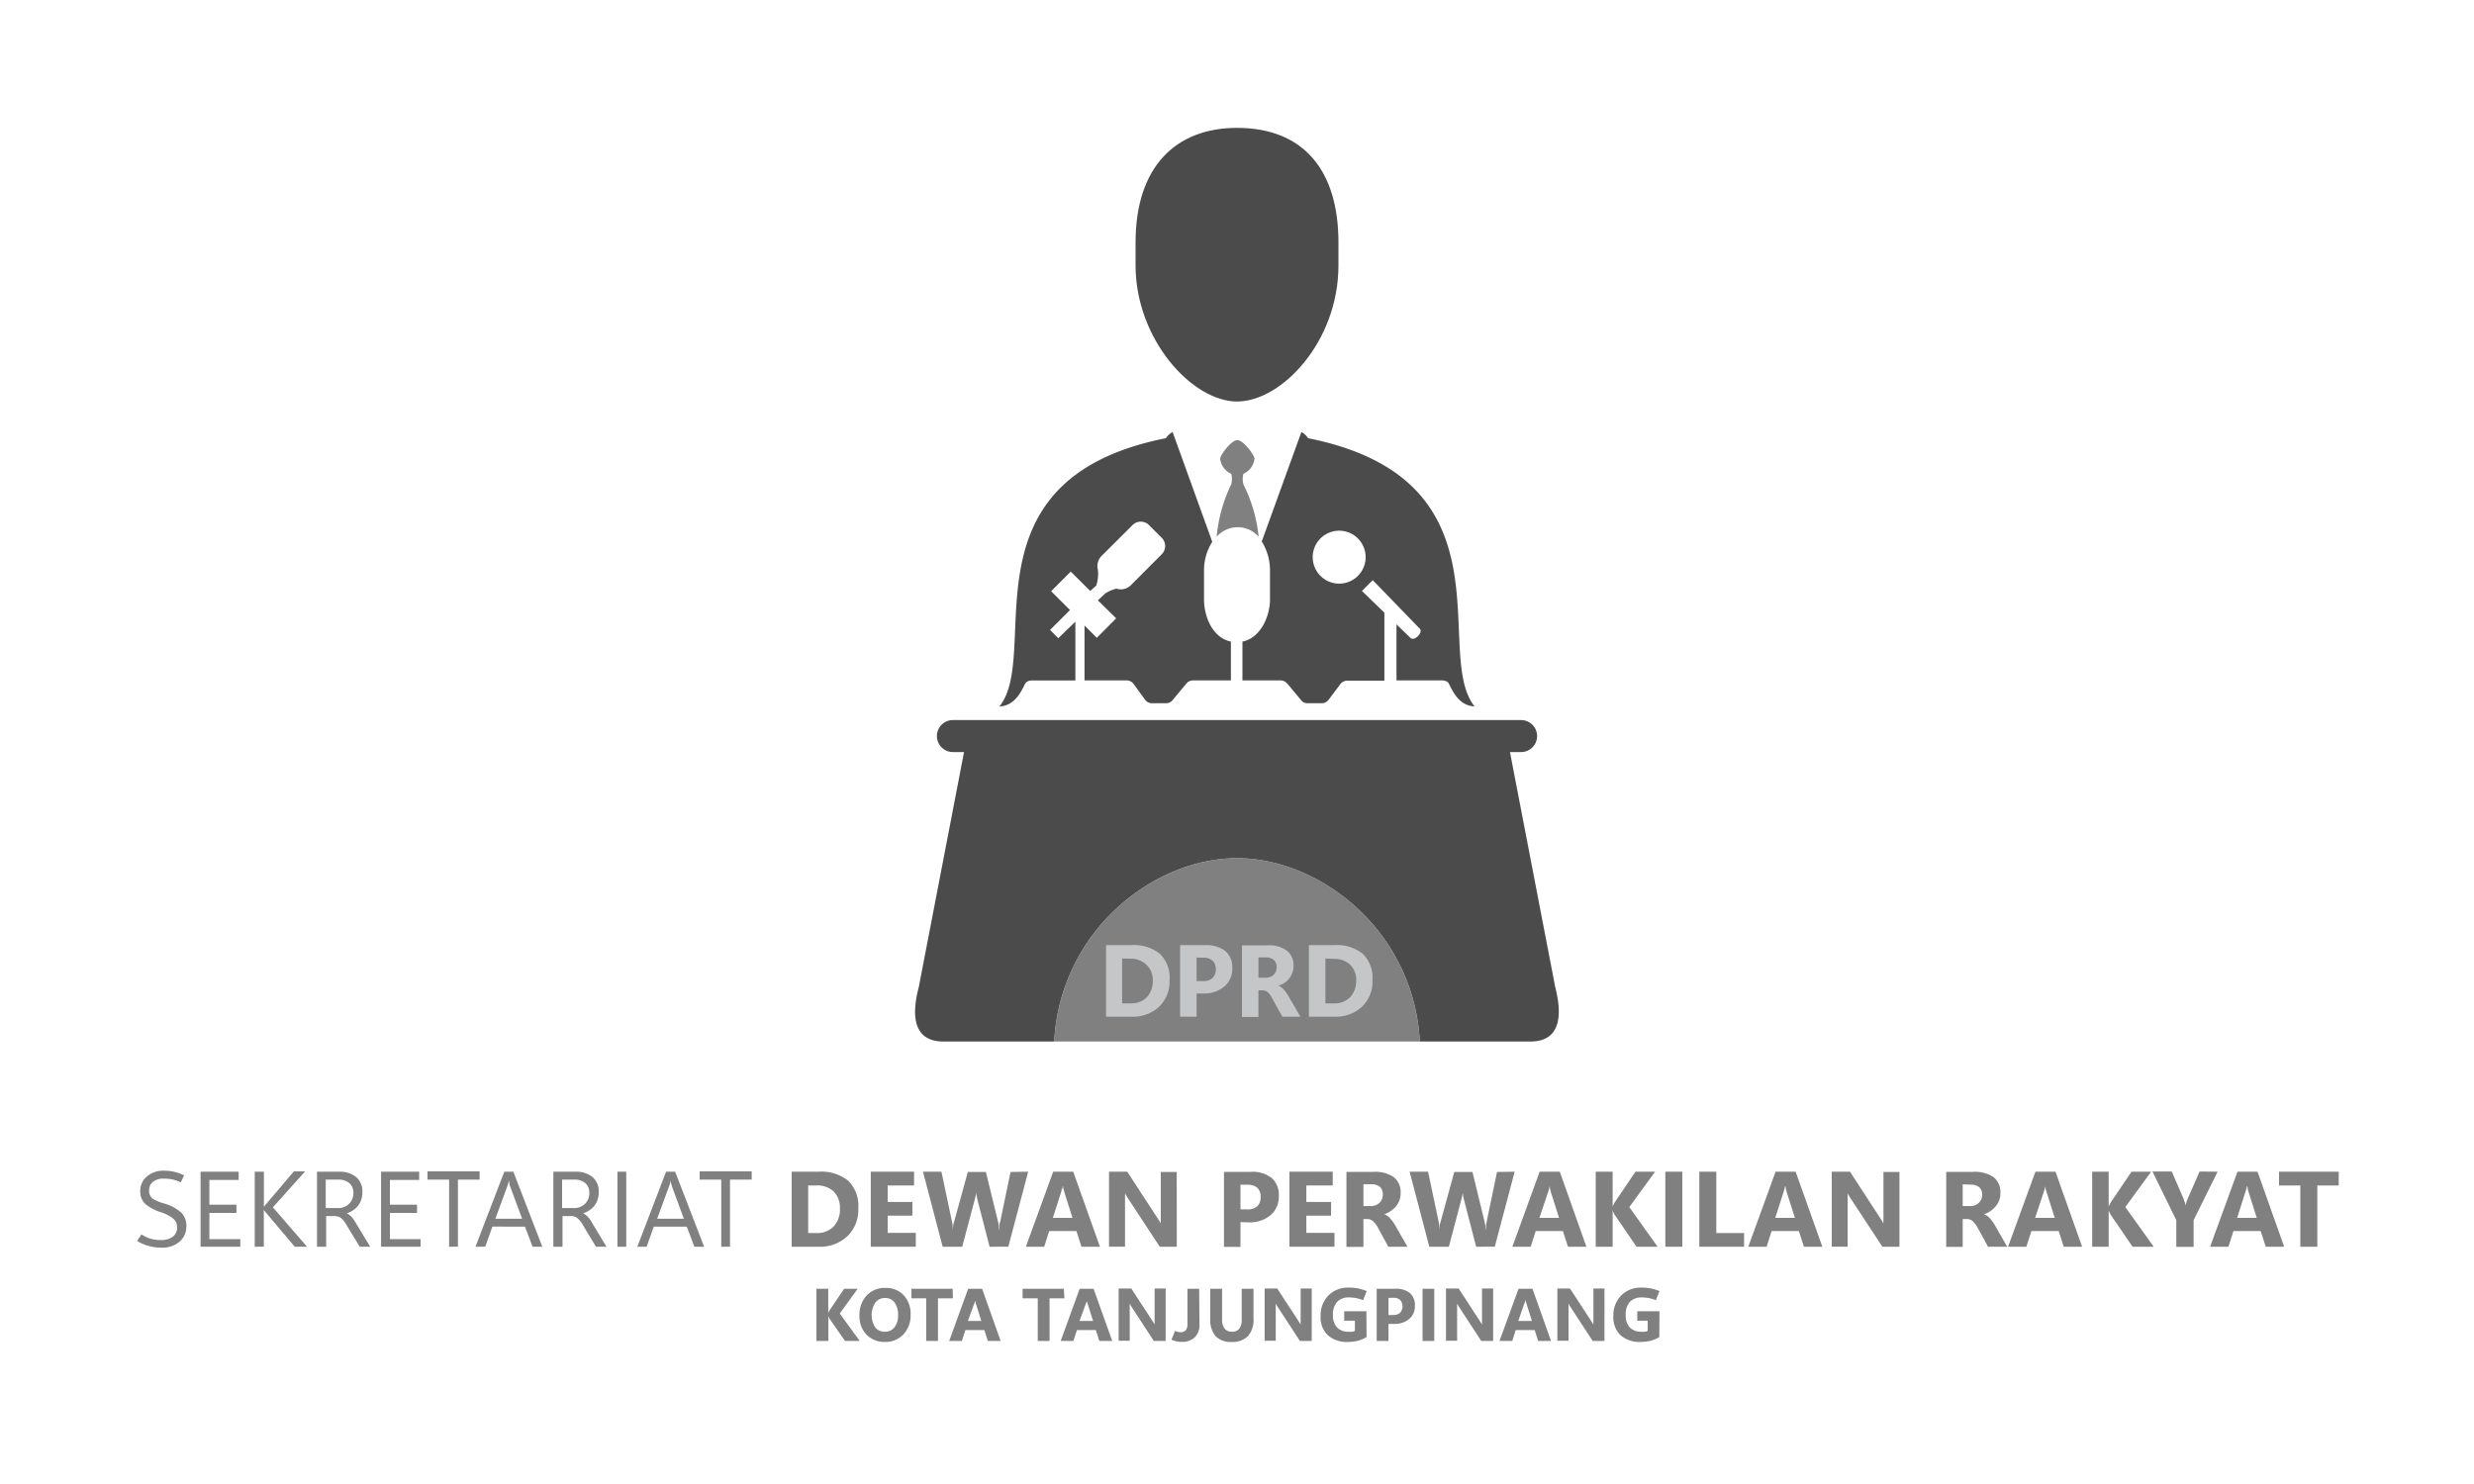 <svg id="Layer_1" data-name="Layer 1" xmlns="http://www.w3.org/2000/svg" viewBox="0 0 300 180"><defs><style>.cls-1{fill:gray;}.cls-2{fill:#c4c6c7;}.cls-3{fill:#4b4b4b;}</style></defs><path class="cls-1" d="M104.25,162.65h-1.78L100.62,160l-.07-.13-.1-.22h0v3H99v-6.33h1.43v2.94h0l.07-.15.11-.2,1.75-2.59H104l-2.17,3Z"/><path class="cls-1" d="M107.29,162.77a3,3,0,0,1-2.22-.89,3.18,3.18,0,0,1-.85-2.31,3.45,3.45,0,0,1,.86-2.43,3,3,0,0,1,2.31-.92,2.88,2.88,0,0,1,2.19.88,3.29,3.29,0,0,1,.84,2.34,3.35,3.35,0,0,1-.87,2.41A3,3,0,0,1,107.29,162.77Zm0-1.24a1.39,1.39,0,0,0,1.17-.53,2.27,2.27,0,0,0,.44-1.48,2.48,2.48,0,0,0-.42-1.53,1.38,1.38,0,0,0-1.15-.55,1.42,1.42,0,0,0-1.19.57,2.74,2.74,0,0,0,0,3A1.41,1.41,0,0,0,107.31,161.53Z"/><path class="cls-1" d="M115.55,157.48h-1.81v5.17h-1.43v-5.17h-1.79v-1.16h5Z"/><path class="cls-1" d="M115.1,162.65l2.3-6.33h1.69l2.25,6.33h-1.55l-.43-1.32h-2.3l-.42,1.32Zm2.27-2.43H119l-.7-2.2c0-.09,0-.16-.06-.22a1.19,1.19,0,0,1,0-.24h0a1.32,1.32,0,0,1,0,.23,1,1,0,0,1-.06.21Z"/><path class="cls-1" d="M129.07,157.48h-1.8v5.17h-1.43v-5.17H124v-1.16h5Z"/><path class="cls-1" d="M128.62,162.65l2.3-6.33h1.69l2.26,6.33h-1.56l-.43-1.32h-2.29l-.43,1.32Zm2.28-2.43h1.65l-.7-2.2a2.18,2.18,0,0,0-.06-.22,1.19,1.19,0,0,1,0-.24h0c0,.09,0,.16,0,.23s0,.14-.07.21Z"/><path class="cls-1" d="M141.35,162.65h-1.44l-2.61-4-.19-.31-.12-.22h0c0,.11,0,.25,0,.42s0,.38,0,.61v3.47h-1.34v-6.33h1.53l2.52,3.86.16.26a1.65,1.65,0,0,1,.15.25h0a2.38,2.38,0,0,1,0-.33c0-.14,0-.32,0-.54v-3.5h1.34Z"/><path class="cls-1" d="M145.45,160.58a2.15,2.15,0,0,1-.57,1.63,2.22,2.22,0,0,1-1.62.55,3,3,0,0,1-.59-.06,3.18,3.18,0,0,1-.62-.2l.44-1.08a1.59,1.59,0,0,0,.32.12,1,1,0,0,0,.32.05.81.81,0,0,0,.65-.24,1.13,1.13,0,0,0,.21-.77l0-4.26h1.42Z"/><path class="cls-1" d="M152,159.91a3,3,0,0,1-.66,2.14,2.6,2.6,0,0,1-2,.72,2.52,2.52,0,0,1-1.93-.7,3,3,0,0,1-.65-2.1v-3.65h1.43V160a1.86,1.86,0,0,0,.3,1.15,1.09,1.09,0,0,0,.91.38,1.05,1.05,0,0,0,.88-.37,1.75,1.75,0,0,0,.29-1.11v-3.73H152Z"/><path class="cls-1" d="M159.06,162.65h-1.43l-2.61-4c-.08-.12-.15-.22-.2-.31l-.12-.22h0q0,.16,0,.42c0,.18,0,.38,0,.61v3.47h-1.35v-6.33h1.53l2.52,3.86.16.26c.06.08.11.17.16.25h0a2.38,2.38,0,0,1,0-.33c0-.14,0-.32,0-.54v-3.5h1.34Z"/><path class="cls-1" d="M165.71,162.18a4,4,0,0,1-1,.43,5.15,5.15,0,0,1-1.28.16,3.48,3.48,0,0,1-2.4-.8,3,3,0,0,1-.89-2.38,3.38,3.38,0,0,1,.9-2.41,3.32,3.32,0,0,1,2.52-1,5.52,5.52,0,0,1,1.11.1,5.28,5.28,0,0,1,1.06.32l-.44,1.1a5.33,5.33,0,0,0-.85-.25,4.88,4.88,0,0,0-.88-.08,1.91,1.91,0,0,0-1.41.53,2.21,2.21,0,0,0-.51,1.58,2.07,2.07,0,0,0,.51,1.55,1.85,1.85,0,0,0,1.34.5,2.13,2.13,0,0,0,.46,0,1.11,1.11,0,0,0,.35-.1v-1.24H163v-1.14h2.69Z"/><path class="cls-1" d="M168.37,160.58v2.07h-1.43v-6.33h2.24a2.64,2.64,0,0,1,1.79.52,1.93,1.93,0,0,1,.6,1.55,2,2,0,0,1-.69,1.59,2.67,2.67,0,0,1-1.83.6Zm0-3.16v2.08h.56a1.17,1.17,0,0,0,.85-.27,1.19,1.19,0,0,0,0-1.56,1.22,1.22,0,0,0-.85-.25Z"/><path class="cls-1" d="M173.92,162.65H172.5v-6.33h1.42Z"/><path class="cls-1" d="M181.06,162.65h-1.44l-2.61-4c-.08-.12-.14-.22-.19-.31a2,2,0,0,1-.13-.22h0c0,.11,0,.25,0,.42s0,.38,0,.61v3.47h-1.35v-6.33h1.54l2.51,3.86c.06.08.11.17.17.26l.15.25h0q0-.1,0-.33c0-.14,0-.32,0-.54v-3.5h1.35Z"/><path class="cls-1" d="M181.83,162.65l2.31-6.33h1.69l2.25,6.33h-1.56l-.42-1.32h-2.3l-.42,1.32Zm2.28-2.43h1.65l-.69-2.2-.07-.22c0-.06,0-.14,0-.24h0c0,.09,0,.16-.05.23s0,.14-.07.21Z"/><path class="cls-1" d="M194.56,162.65h-1.43l-2.61-4c-.08-.12-.15-.22-.2-.31l-.12-.22h0q0,.16,0,.42c0,.18,0,.38,0,.61v3.47h-1.35v-6.33h1.53l2.52,3.86.16.26c.06.08.11.17.16.25h0a2.38,2.38,0,0,1,0-.33c0-.14,0-.32,0-.54v-3.5h1.34Z"/><path class="cls-1" d="M201.21,162.18a4,4,0,0,1-1,.43,5.15,5.15,0,0,1-1.28.16,3.48,3.48,0,0,1-2.4-.8,3,3,0,0,1-.89-2.38,3.38,3.38,0,0,1,.9-2.41,3.32,3.32,0,0,1,2.52-1,5.52,5.52,0,0,1,1.11.1,5.28,5.28,0,0,1,1.06.32l-.44,1.1a5.33,5.33,0,0,0-.85-.25,4.88,4.88,0,0,0-.88-.08,1.91,1.91,0,0,0-1.41.53,2.21,2.21,0,0,0-.51,1.58,2.07,2.07,0,0,0,.51,1.55,1.85,1.85,0,0,0,1.34.5,2.13,2.13,0,0,0,.46,0,1.11,1.11,0,0,0,.35-.1v-1.24h-1.26v-1.14h2.69Z"/><path class="cls-1" d="M16.63,150.52l.52-.8a4.32,4.32,0,0,0,1.11.53,4.67,4.67,0,0,0,1.3.16,2.27,2.27,0,0,0,1.37-.39,1.32,1.32,0,0,0,.54-1.14,1.34,1.34,0,0,0-.45-1.06,4.8,4.8,0,0,0-1.49-.78,5.44,5.44,0,0,1-1.9-1,2,2,0,0,1-.62-1.53,2.25,2.25,0,0,1,.8-1.81,3.07,3.07,0,0,1,2.11-.7,5.34,5.34,0,0,1,2.4.56l-.4.85a5.8,5.8,0,0,0-1-.35,5.19,5.19,0,0,0-1.07-.1,2,2,0,0,0-1.29.38,1.29,1.29,0,0,0-.48,1.06,1.19,1.19,0,0,0,.44,1A5.59,5.59,0,0,0,20,146a5.35,5.35,0,0,1,2,1.1,2.26,2.26,0,0,1,.6,1.65,2.39,2.39,0,0,1-.81,1.84,3.14,3.14,0,0,1-2.24.74,5.5,5.5,0,0,1-1.5-.2A5.12,5.12,0,0,1,16.63,150.52Z"/><path class="cls-1" d="M29.14,151.22H24.32v-9.1h4.62v1H25.39v3h3.28v1H25.39v3.18h3.75Z"/><path class="cls-1" d="M37.23,151.22H35.74l-3.51-4.16-.16-.2-.08-.12h0v4.48H30.89v-9.1H32v4.28h0l.1-.15a2.09,2.09,0,0,1,.14-.17l3.4-4H37l-3.91,4.36Z"/><path class="cls-1" d="M44.89,151.22H43.62l-1.57-2.58a3,3,0,0,0-.74-.93,1.33,1.33,0,0,0-.76-.21h-1v3.72H38.44v-9.1h2.71a3.14,3.14,0,0,1,2,.62,2.23,2.23,0,0,1,.79,1.86,2.63,2.63,0,0,1-.5,1.62,2.8,2.8,0,0,1-1.38.94v0a2.82,2.82,0,0,1,.5.37,2.91,2.91,0,0,1,.46.6Zm-5.39-8.14v3.45H41a1.82,1.82,0,0,0,1.32-.51,1.75,1.75,0,0,0,.53-1.33,1.49,1.49,0,0,0-.47-1.17,1.94,1.94,0,0,0-1.37-.44Z"/><path class="cls-1" d="M51,151.22H46.21v-9.1h4.62v1H47.28v3h3.29v1H47.28v3.18H51Z"/><path class="cls-1" d="M58.16,143.08H55.53v8.14H54.46v-8.14H51.84v-1h6.32Z"/><path class="cls-1" d="M57.66,151.22l3.49-9.1h1.1l3.51,9.1H64.58l-.92-2.44H59.71l-.87,2.44Zm2.41-3.4h3.24l-1.48-4a2.06,2.06,0,0,1-.07-.25c0-.1,0-.22-.07-.36h0a2.53,2.53,0,0,1-.07.34,1.46,1.46,0,0,1-.08.27Z"/><path class="cls-1" d="M73.54,151.22H72.27l-1.56-2.58a2.81,2.81,0,0,0-.75-.93,1.28,1.28,0,0,0-.75-.21h-1v3.72H67.1v-9.1h2.71a3.14,3.14,0,0,1,2,.62,2.23,2.23,0,0,1,.79,1.86,2.63,2.63,0,0,1-.5,1.62,2.85,2.85,0,0,1-1.38.94v0a2.82,2.82,0,0,1,.5.37,2.91,2.91,0,0,1,.46.6Zm-5.38-8.14v3.45h1.45a1.82,1.82,0,0,0,1.32-.51,1.75,1.75,0,0,0,.53-1.33,1.49,1.49,0,0,0-.47-1.17,2,2,0,0,0-1.37-.44Z"/><path class="cls-1" d="M75.94,151.22H74.87v-9.1h1.07Z"/><path class="cls-1" d="M77.28,151.22l3.49-9.1h1.1l3.51,9.1H84.2l-.92-2.44h-4l-.87,2.44Zm2.41-3.4h3.24l-1.48-4c0-.06,0-.15-.07-.25s0-.22-.07-.36h0a2.53,2.53,0,0,1-.07.34,1.46,1.46,0,0,1-.08.27Z"/><path class="cls-1" d="M91.15,143.08H88.52v8.14H87.46v-8.14H84.84v-1h6.31Z"/><path class="cls-1" d="M96,151.22v-9.1h3.23a5.25,5.25,0,0,1,3.63,1.1,4.29,4.29,0,0,1,1.22,3.33,4.47,4.47,0,0,1-1.33,3.4,4.84,4.84,0,0,1-3.52,1.27Zm2-7.43v5.77h1a2.76,2.76,0,0,0,2.09-.8,3,3,0,0,0,.76-2.18,2.76,2.76,0,0,0-.75-2.05,2.86,2.86,0,0,0-2.11-.74Z"/><path class="cls-1" d="M111.05,151.22h-5.46v-9.1h5.25v1.67h-3.2v2h3v1.66h-3v2.09h3.41Z"/><path class="cls-1" d="M124.68,142.12l-2.41,9.1H120l-1.51-5.84c0-.15-.07-.31-.1-.49s0-.35,0-.53h0a4.37,4.37,0,0,1-.06.56,4.57,4.57,0,0,1-.1.46l-1.55,5.84h-2.37l-2.39-9.1h2.24l1.28,6.06a4.12,4.12,0,0,1,.08.45c0,.17,0,.37,0,.59h0a4.7,4.7,0,0,1,.06-.51c0-.18.08-.37.13-.56l1.65-6h2.19l1.49,6.11a3,3,0,0,1,.08.41c0,.17,0,.36.07.57h0a4.38,4.38,0,0,1,0-.51c0-.16,0-.34.09-.51l1.26-6.07Z"/><path class="cls-1" d="M124.4,151.22l3.31-9.1h2.43l3.24,9.1h-2.24l-.61-1.9h-3.3l-.61,1.9Zm3.27-3.5h2.38l-1-3.16c0-.13-.07-.23-.09-.32a1.48,1.48,0,0,1-.06-.35h-.05c0,.13,0,.24-.07.33s-.06.2-.09.32Z"/><path class="cls-1" d="M142.7,151.22h-2.07l-3.75-5.72-.28-.44-.18-.32h0c0,.17,0,.37,0,.61s0,.54,0,.87v5h-1.94v-9.1h2.21l3.61,5.54c.09.12.16.24.24.37s.15.25.22.37h0a3.73,3.73,0,0,1,0-.47c0-.21,0-.47,0-.78v-5h1.93Z"/><path class="cls-1" d="M150.42,148.24v3h-2v-9.1h3.21a3.82,3.82,0,0,1,2.58.74,2.76,2.76,0,0,1,.86,2.23,2.91,2.91,0,0,1-1,2.28,3.86,3.86,0,0,1-2.64.87Zm0-4.55v3h.81a1.74,1.74,0,0,0,1.23-.38,1.47,1.47,0,0,0,.4-1.13,1.41,1.41,0,0,0-.4-1.11,1.79,1.79,0,0,0-1.23-.37Z"/><path class="cls-1" d="M161.82,151.22h-5.46v-9.1h5.25v1.67h-3.2v2h3v1.66h-3v2.09h3.41Z"/><path class="cls-1" d="M170.67,151.22h-2.32L167.14,149a3.06,3.06,0,0,0-.59-.83,1.1,1.1,0,0,0-.67-.31h-.55v3.38h-2.06v-9.1h3.25a4,4,0,0,1,2.49.64,2.3,2.3,0,0,1,.83,1.93,2.44,2.44,0,0,1-.53,1.57,3.16,3.16,0,0,1-1.46,1v0a1.63,1.63,0,0,1,.75.54,4.64,4.64,0,0,1,.6.84Zm-5.34-7.57v2.64h.88a1.47,1.47,0,0,0,1.07-.4,1.34,1.34,0,0,0,.4-1,1.18,1.18,0,0,0-.36-.94,1.61,1.61,0,0,0-1.07-.31Z"/><path class="cls-1" d="M183.67,142.12l-2.41,9.1H179l-1.51-5.84a3.3,3.3,0,0,1-.09-.49,3.07,3.07,0,0,1,0-.53h0c0,.21,0,.39-.07.56a2.85,2.85,0,0,1-.1.46l-1.54,5.84h-2.37l-2.39-9.1h2.24l1.28,6.06a4.3,4.3,0,0,1,.07.45c0,.17,0,.37,0,.59h0a4.7,4.7,0,0,1,.06-.51c0-.18.07-.37.12-.56l1.65-6h2.2l1.49,6.11.08.41c0,.17,0,.36.07.57h0a4.4,4.4,0,0,1,0-.51c0-.16.05-.34.08-.51l1.26-6.07Z"/><path class="cls-1" d="M183.39,151.22l3.31-9.1h2.44l3.23,9.1h-2.23l-.62-1.9h-3.3l-.61,1.9Zm3.28-3.5h2.38l-1-3.16c0-.13-.07-.23-.09-.32s0-.21-.06-.35h0a2.09,2.09,0,0,1-.07.33,2.66,2.66,0,0,1-.09.32Z"/><path class="cls-1" d="M201,151.22h-2.55l-2.66-3.88-.1-.18-.14-.32h0v4.38h-2.05v-9.1h2.05v4.22h0l.1-.22.16-.29,2.51-3.71h2.38l-3.13,4.29Z"/><path class="cls-1" d="M204,151.22h-2.06v-9.1H204Z"/><path class="cls-1" d="M211.49,151.22h-5.43v-9.1h2.06v7.44h3.37Z"/><path class="cls-1" d="M212,151.22l3.31-9.1h2.43l3.24,9.1h-2.23l-.62-1.9h-3.3l-.61,1.9Zm3.27-3.5h2.38l-1-3.16c0-.13-.07-.23-.09-.32s0-.21-.06-.35h-.05a2.09,2.09,0,0,1-.07.33,2.66,2.66,0,0,1-.09.32Z"/><path class="cls-1" d="M230.33,151.22h-2.07l-3.76-5.72-.28-.44c-.07-.13-.13-.23-.17-.32h0c0,.17,0,.37,0,.61s0,.54,0,.87v5h-1.93v-9.1h2.21l3.61,5.54.24.37c.07.12.15.25.21.37h0a3.73,3.73,0,0,1,0-.47c0-.21,0-.47,0-.78v-5h1.94Z"/><path class="cls-1" d="M243.39,151.22h-2.32L239.86,149a3.3,3.3,0,0,0-.59-.83,1.1,1.1,0,0,0-.67-.31H238v3.38h-2v-9.1h3.25a4,4,0,0,1,2.49.64,2.3,2.3,0,0,1,.83,1.93,2.4,2.4,0,0,1-.54,1.57,3.06,3.06,0,0,1-1.46,1v0a1.65,1.65,0,0,1,.76.54,4.64,4.64,0,0,1,.6.84ZM238,143.65v2.64h.89a1.47,1.47,0,0,0,1.07-.4,1.34,1.34,0,0,0,.4-1A1.18,1.18,0,0,0,240,144a1.61,1.61,0,0,0-1.07-.31Z"/><path class="cls-1" d="M243.5,151.22l3.32-9.1h2.43l3.23,9.1h-2.23l-.61-1.9h-3.31l-.61,1.9Zm3.28-3.5h2.38l-1-3.16-.1-.32c0-.09,0-.21-.06-.35H248q0,.2-.06.33l-.1.32Z"/><path class="cls-1" d="M261.16,151.22H258.6l-2.66-3.88-.09-.18-.15-.32h0v4.38h-2v-9.1h2v4.22h0c0-.06.06-.13.11-.22l.15-.29,2.51-3.71h2.38l-3.13,4.29Z"/><path class="cls-1" d="M268.91,142.12,266,148v3.24H263.9V148l-2.89-5.9h2.34l1.47,3.39s0,.11.07.24.08.29.14.51h0c0-.16.06-.29.09-.41s.07-.22.11-.31l1.49-3.42Z"/><path class="cls-1" d="M268,151.22l3.32-9.1h2.43l3.23,9.1h-2.23l-.62-1.9h-3.3l-.61,1.9Zm3.28-3.5h2.38l-1-3.16-.1-.32c0-.09,0-.21-.06-.35h-.05q0,.2-.06.33l-.1.32Z"/><path class="cls-1" d="M283.59,143.79H281v7.43h-2.06v-7.43h-2.58v-1.67h7.24Z"/><path class="cls-1" d="M150,104.09c-10.11,0-21.45,8.82-22.17,22.24h44.34C171.45,112.91,160.11,104.09,150,104.09Z"/><path class="cls-1" d="M150.78,58.75a2.43,2.43,0,0,1,0-1.28,2.27,2.27,0,0,0,1.34-1.83c0-.43-1.34-2.26-2.08-2.26s-2.08,1.83-2.08,2.26a2.27,2.27,0,0,0,1.34,1.83,2.43,2.43,0,0,1,0,1.28,18.52,18.52,0,0,0-1.77,6.36h0a3.38,3.38,0,0,1,5.1,0h0A18.52,18.52,0,0,0,150.78,58.75Z"/><path class="cls-2" d="M134.12,123.32v-8.68h3.07a5,5,0,0,1,3.47,1.06,4,4,0,0,1,1.16,3.17,4.26,4.26,0,0,1-1.26,3.24,4.64,4.64,0,0,1-3.37,1.21Zm1.95-7.06v5.44h1a2.65,2.65,0,0,0,2-.75,2.86,2.86,0,0,0,.72-2A2.56,2.56,0,0,0,139,117a2.74,2.74,0,0,0-2-.71Z"/><path class="cls-2" d="M145.1,120.5v2.82h-2v-8.68h3a3.8,3.8,0,0,1,2.48.71,2.58,2.58,0,0,1,.85,2.09,2.77,2.77,0,0,1-1,2.25,3.79,3.79,0,0,1-2.55.81Zm0-4.36V119h.82a1.54,1.54,0,0,0,1.12-.38,1.45,1.45,0,0,0,.39-1.09,1.32,1.32,0,0,0-.39-1,1.52,1.52,0,0,0-1.09-.36Z"/><path class="cls-2" d="M157.69,123.32H155.5L154.21,121a2.51,2.51,0,0,0-.5-.67.86.86,0,0,0-.59-.2h-.52v3.22h-2v-8.68h3.1a3.57,3.57,0,0,1,2.39.67,2.28,2.28,0,0,1,.77,1.79,2.48,2.48,0,0,1-1.84,2.42v0a1.82,1.82,0,0,1,.62.44,4.93,4.93,0,0,1,.62.87Zm-5.09-7.19v2.46h.84a1.41,1.41,0,0,0,1-.35,1.27,1.27,0,0,0,.36-.94,1.09,1.09,0,0,0-.34-.87,1.48,1.48,0,0,0-1-.3Z"/><path class="cls-2" d="M158.72,123.32v-8.68h3.08a5,5,0,0,1,3.47,1.06,4.08,4.08,0,0,1,1.16,3.17,4.23,4.23,0,0,1-1.27,3.24,4.63,4.63,0,0,1-3.36,1.21Zm2-7.06v5.44h1a2.62,2.62,0,0,0,2-.75,2.83,2.83,0,0,0,.73-2,2.56,2.56,0,0,0-.72-1.93,2.75,2.75,0,0,0-2-.71Z"/><path class="cls-3" d="M150,15.51c-7.39,0-12.3,4.68-12.3,13.89v2.81c0,8.95,6.87,16.49,12.3,16.49s12.3-7.29,12.3-16.49V29.4C162.3,20.58,158,15.51,150,15.51Z"/><path class="cls-3" d="M188.59,119.74,183.1,91.22h1.35a1.94,1.94,0,0,0,0-3.88h-68.9a1.94,1.94,0,1,0,0,3.88h1.35l-5.49,28.52c-1,3.8-.45,6.59,3,6.59h13.42c.72-13.42,12.06-22.24,22.17-22.24s21.45,8.82,22.17,22.24h13.42C189,126.33,189.57,123.54,188.59,119.74Z"/><path class="cls-3" d="M158.62,53.15a2.23,2.23,0,0,0-.81-.75L153,65.68a6.59,6.59,0,0,1,1,3.47v3.57c0,2-1.11,4.65-3.34,5.1v4.71h4.62a1.07,1.07,0,0,1,.82.38l1.66,2a1,1,0,0,0,.82.39h1.69a1.06,1.06,0,0,0,.85-.44L162.52,83a1.05,1.05,0,0,1,.86-.44h4.49V74.31l-2.72-2.63,1.31-1.31,5.71,5.89c.45.45-.68,1.57-1.13,1.12l-1.7-1.65v6.8h5.57a1.11,1.11,0,0,1,.66.22c.35.37,1,2.84,3.24,2.93h0C173.62,79.28,183.82,58.19,158.62,53.15Zm3.77,17.64a3.21,3.21,0,1,1,3.21-3.21A3.21,3.21,0,0,1,162.39,70.79Z"/><path class="cls-3" d="M146,72.72V69.15a6.44,6.44,0,0,1,1-3.43L142.19,52.4a2.23,2.23,0,0,0-.81.75c-25.2,5-15,26.13-20.19,32.54h0c2.23-.09,2.89-2.56,3.24-2.93a1.11,1.11,0,0,1,.66-.22h5.31V75.41l-2.07,2-1-1,2.42-2.42-2.29-2.28,2.38-2.38,2.36,2.35.73-.65a4.56,4.56,0,0,0,.2-1.94h0a1.73,1.73,0,0,1,.44-1.65l3.76-3.75a1.41,1.41,0,0,1,2,0l1.54,1.54a1.41,1.41,0,0,1,0,2l-3.75,3.76a1.72,1.72,0,0,1-1.74.41A4.25,4.25,0,0,0,134,72l-.87.82L135.35,75,133,77.36l-1.49-1.49v6.66h5.1a1.05,1.05,0,0,1,.86.44l1.37,1.89a1.06,1.06,0,0,0,.85.44h1.69a1,1,0,0,0,.82-.39l1.66-2a1.07,1.07,0,0,1,.82-.38h4.58V77.82C147,77.35,146,74.74,146,72.72Z"/></svg>